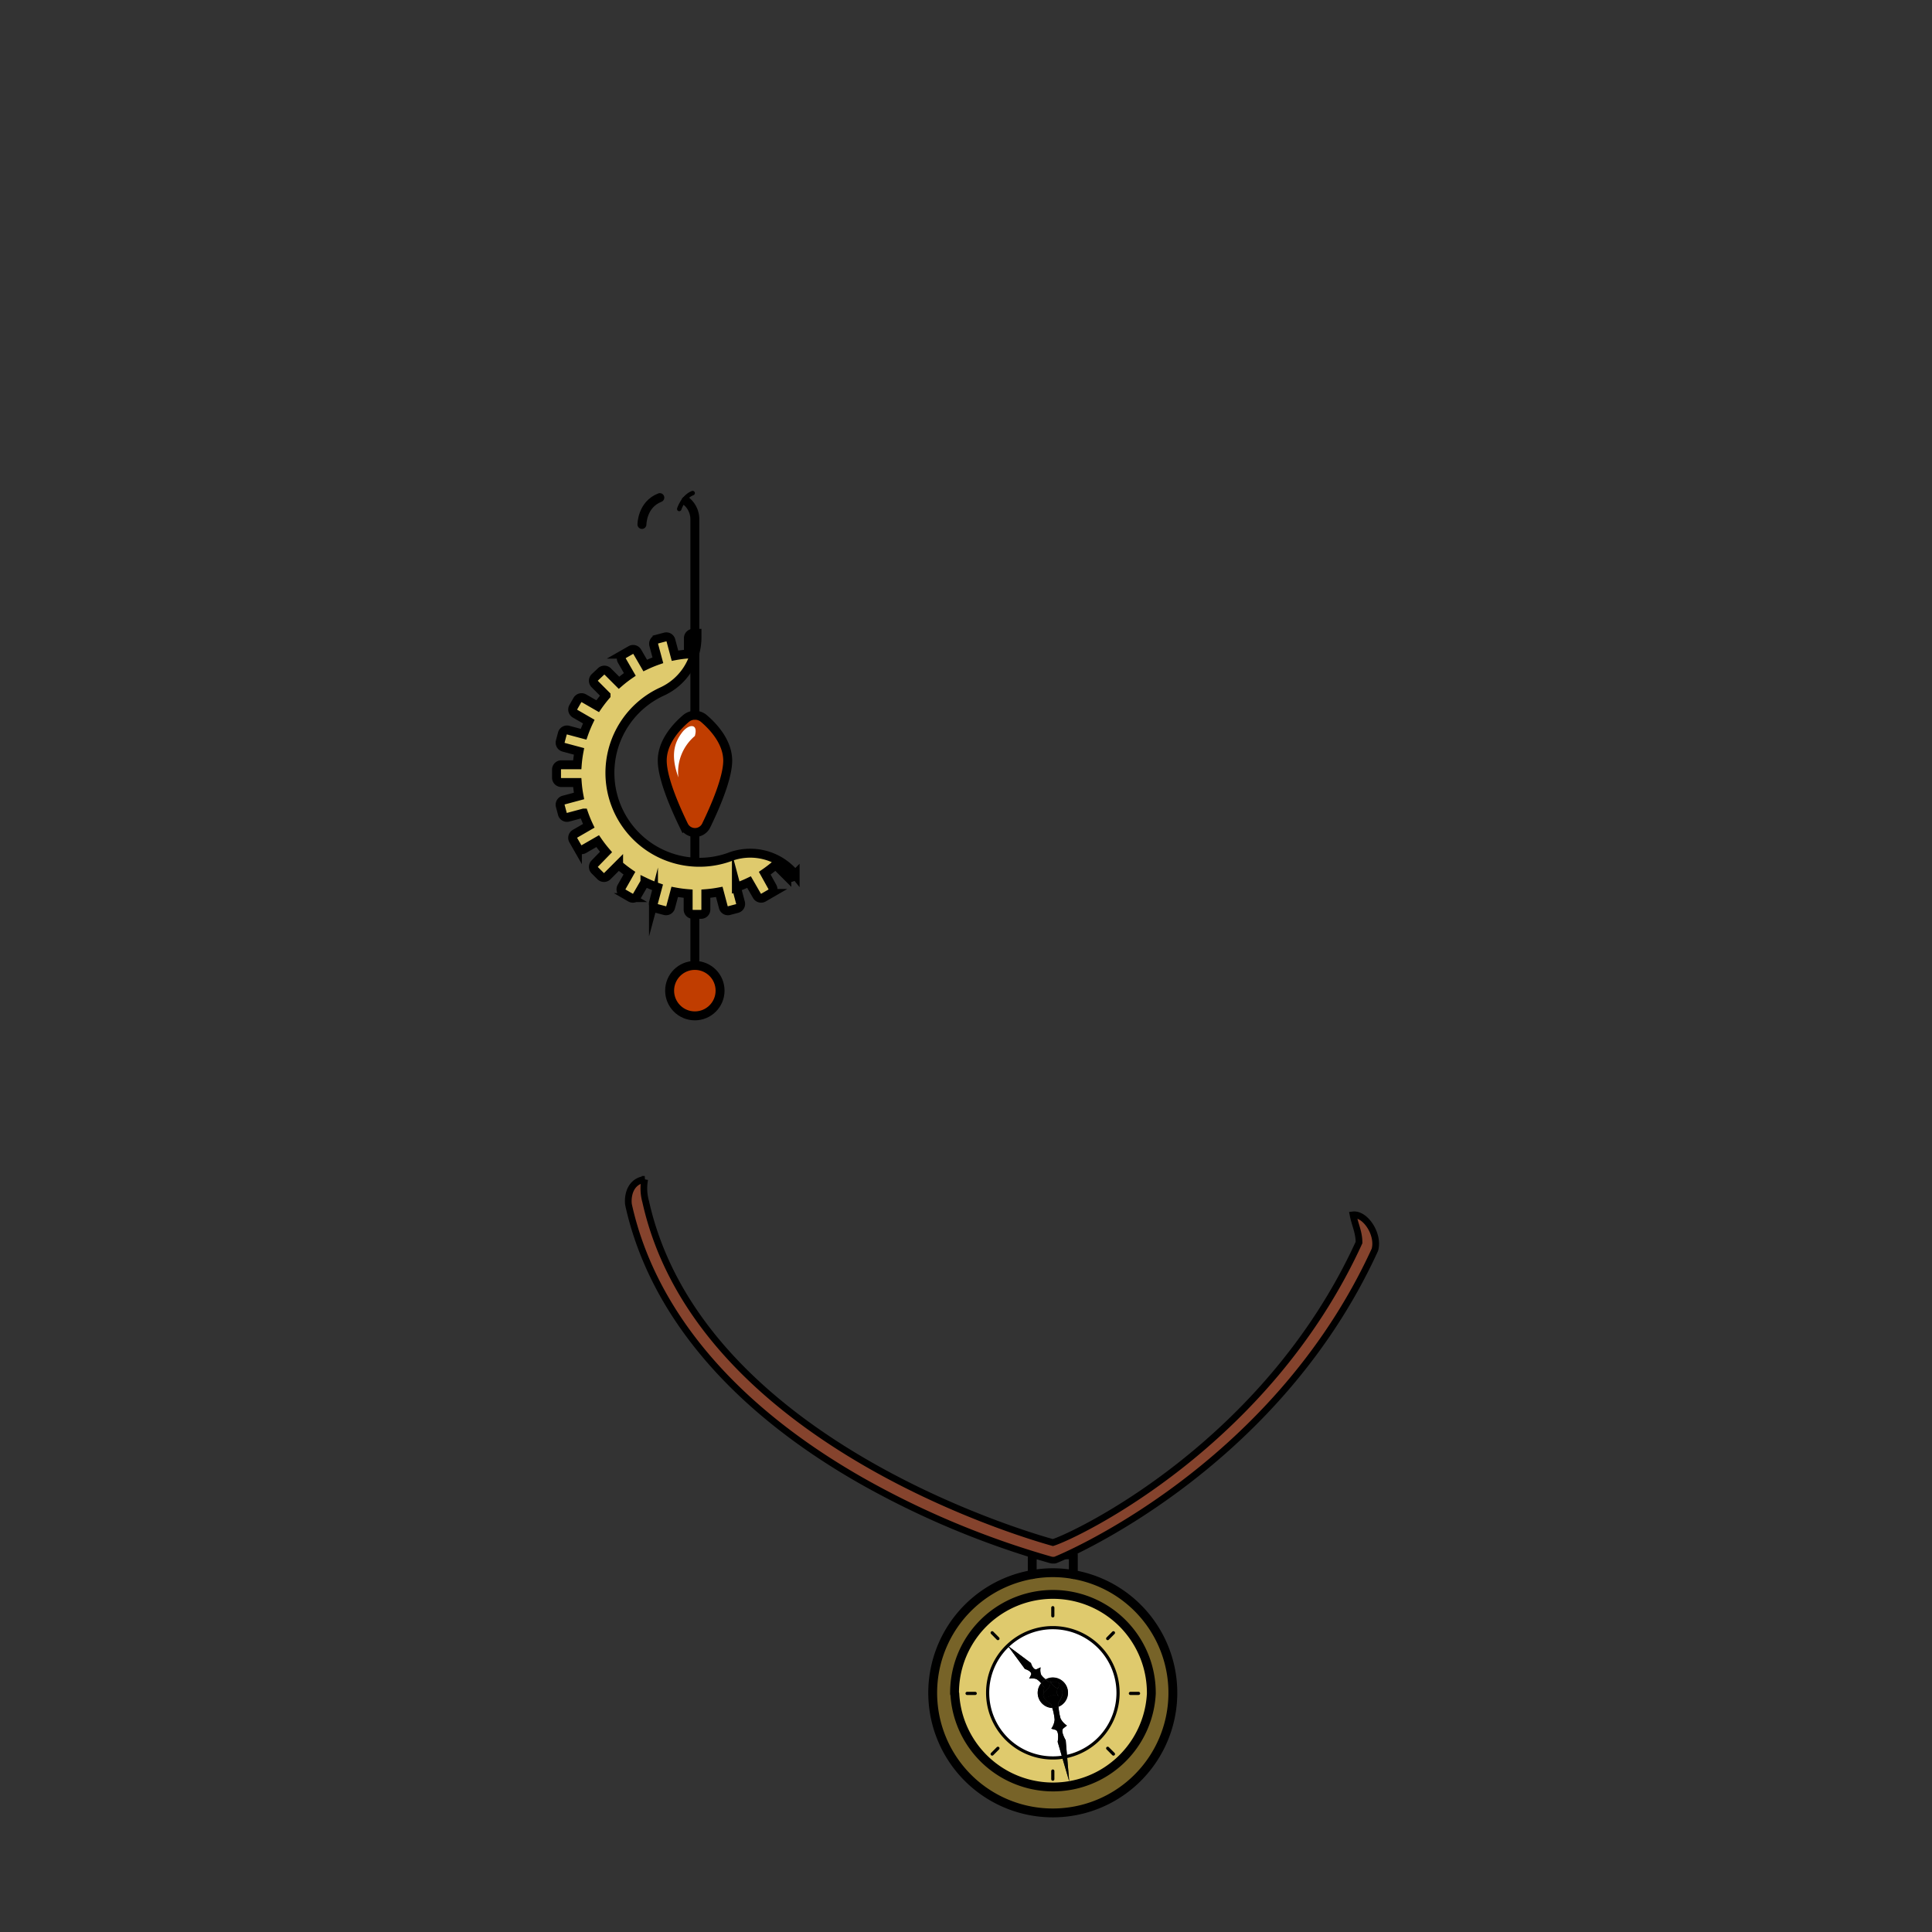 <svg id="jewelry" xmlns="http://www.w3.org/2000/svg" viewBox="0 0 432 432">
  <rect x="0" y="0" width="432" height="432" fill="#333333" stroke="none"/>
  <defs>
    <style>.GUNDAN_JAPANESE_SEROW_JEWELRY_JAPANESE_SEROW_JEWELRY_4_cls-1{fill:#fff;}.GUNDAN_JAPANESE_SEROW_JEWELRY_JAPANESE_SEROW_JEWELRY_4_cls-2,.GUNDAN_JAPANESE_SEROW_JEWELRY_JAPANESE_SEROW_JEWELRY_4_cls-7{fill:#dfca6d;}.GUNDAN_JAPANESE_SEROW_JEWELRY_JAPANESE_SEROW_JEWELRY_4_cls-3{fill:#776328;}.GUNDAN_JAPANESE_SEROW_JEWELRY_JAPANESE_SEROW_JEWELRY_4_cls-10,.GUNDAN_JAPANESE_SEROW_JEWELRY_JAPANESE_SEROW_JEWELRY_4_cls-4,.GUNDAN_JAPANESE_SEROW_JEWELRY_JAPANESE_SEROW_JEWELRY_4_cls-5,.GUNDAN_JAPANESE_SEROW_JEWELRY_JAPANESE_SEROW_JEWELRY_4_cls-9{fill:none;stroke-linecap:round;}.GUNDAN_JAPANESE_SEROW_JEWELRY_JAPANESE_SEROW_JEWELRY_4_cls-10,.GUNDAN_JAPANESE_SEROW_JEWELRY_JAPANESE_SEROW_JEWELRY_4_cls-4,.GUNDAN_JAPANESE_SEROW_JEWELRY_JAPANESE_SEROW_JEWELRY_4_cls-5,.GUNDAN_JAPANESE_SEROW_JEWELRY_JAPANESE_SEROW_JEWELRY_4_cls-6,.GUNDAN_JAPANESE_SEROW_JEWELRY_JAPANESE_SEROW_JEWELRY_4_cls-7,.GUNDAN_JAPANESE_SEROW_JEWELRY_JAPANESE_SEROW_JEWELRY_4_cls-8,.GUNDAN_JAPANESE_SEROW_JEWELRY_JAPANESE_SEROW_JEWELRY_4_cls-9{stroke:#000;}.GUNDAN_JAPANESE_SEROW_JEWELRY_JAPANESE_SEROW_JEWELRY_4_cls-4,.GUNDAN_JAPANESE_SEROW_JEWELRY_JAPANESE_SEROW_JEWELRY_4_cls-5{stroke-linejoin:round;}.GUNDAN_JAPANESE_SEROW_JEWELRY_JAPANESE_SEROW_JEWELRY_4_cls-4{stroke-width:1.98px;}.GUNDAN_JAPANESE_SEROW_JEWELRY_JAPANESE_SEROW_JEWELRY_4_cls-5{stroke-width:0.71px;}.GUNDAN_JAPANESE_SEROW_JEWELRY_JAPANESE_SEROW_JEWELRY_4_cls-6{fill:#85432d;stroke-width:1.5px;}.GUNDAN_JAPANESE_SEROW_JEWELRY_JAPANESE_SEROW_JEWELRY_4_cls-10,.GUNDAN_JAPANESE_SEROW_JEWELRY_JAPANESE_SEROW_JEWELRY_4_cls-6,.GUNDAN_JAPANESE_SEROW_JEWELRY_JAPANESE_SEROW_JEWELRY_4_cls-7,.GUNDAN_JAPANESE_SEROW_JEWELRY_JAPANESE_SEROW_JEWELRY_4_cls-8,.GUNDAN_JAPANESE_SEROW_JEWELRY_JAPANESE_SEROW_JEWELRY_4_cls-9{stroke-miterlimit:10;}.GUNDAN_JAPANESE_SEROW_JEWELRY_JAPANESE_SEROW_JEWELRY_4_cls-7,.GUNDAN_JAPANESE_SEROW_JEWELRY_JAPANESE_SEROW_JEWELRY_4_cls-8,.GUNDAN_JAPANESE_SEROW_JEWELRY_JAPANESE_SEROW_JEWELRY_4_cls-9{stroke-width:2px;}.GUNDAN_JAPANESE_SEROW_JEWELRY_JAPANESE_SEROW_JEWELRY_4_cls-8{fill:#c03d00;}</style>
  </defs>
  <path class="GUNDAN_JAPANESE_SEROW_JEWELRY_JAPANESE_SEROW_JEWELRY_4_cls-1" d="M235.41,364A14.57,14.57,0,0,0,225.32,368h0a14.52,14.52,0,0,0-4.48,10.5v.08a14.57,14.57,0,0,0,14.57,14.49,13.27,13.27,0,0,0,2.09-.15l-1-3.44s.43-2.42-.5-2.69l-.93-.26a4.09,4.09,0,0,0,.75-2,12,12,0,0,0-.54-2.67,3.38,3.38,0,0,1-3.24-3.38,3.31,3.31,0,0,1,.76-2.12,4.16,4.16,0,0,0-1-.91,2.94,2.94,0,0,0-1.67-.11l.4-.82c.4-.83-1.35-1.35-1.35-1.35L225.35,368l5.17,3.86s.52,1.75,1.34,1.35l.83-.39a2.9,2.9,0,0,0,.11,1.66,4.2,4.2,0,0,0,1,1,3.31,3.31,0,0,1,1.6-.41,3.38,3.38,0,0,1,1.28,6.51,12.72,12.72,0,0,0,.46,2.68,4.15,4.15,0,0,0,1.42,1.56l-.77.58c-.77.59.5,2.69.5,2.69l.3,3.58A14.58,14.58,0,0,0,250,378.59v-.08A14.57,14.57,0,0,0,235.41,364Z" />
  <path class="GUNDAN_JAPANESE_SEROW_JEWELRY_JAPANESE_SEROW_JEWELRY_4_cls-2" d="M235.41,356.53a22,22,0,0,0-22,22,1.48,1.48,0,0,0,0,.21,22,22,0,0,0,43.94,0,1.48,1.48,0,0,0,0-.21A22,22,0,0,0,235.41,356.53Zm3.19,36.2.48,5.59-1.58-5.39a13.27,13.27,0,0,1-2.09.15,14.57,14.57,0,0,1-14.57-14.49v-.08a14.52,14.52,0,0,1,4.48-10.5h0A14.58,14.58,0,0,1,250,378.51v.08A14.58,14.58,0,0,1,238.6,392.73Z" />
  <path class="GUNDAN_JAPANESE_SEROW_JEWELRY_JAPANESE_SEROW_JEWELRY_4_cls-3" d="M240,352.07a26.85,26.85,0,1,1-9.19,0,26,26,0,0,1,9.19,0Zm17.38,26.65a1.48,1.48,0,0,0,0-.21,22,22,0,1,0-44,0,1.48,1.48,0,0,0,0,.21,22,22,0,0,0,43.94,0Z" />
  <path d="M238.6,392.73l.48,5.59-1.58-5.39C237.87,392.88,238.24,392.81,238.6,392.73Z" />
  <path d="M237.8,386.46c-.77.59.5,2.69.5,2.69l.3,3.58c-.36.08-.73.15-1.1.2l-1-3.44s.43-2.42-.5-2.69l-.93-.26a4.09,4.09,0,0,0,.75-2,12,12,0,0,0-.54-2.67h.14a3.25,3.25,0,0,0,1.28-.26,12.72,12.72,0,0,0,.46,2.68,4.15,4.15,0,0,0,1.42,1.56Z" />
  <path d="M236.56,377.52a2.39,2.39,0,0,1-1.57-1.41c.5-.08,1.38-.15,1.74.21S236.76,377,236.56,377.52Z" />
  <path d="M233.37,378.6c.37-.61,1.51-1.06,1.51-2.47l.1,0h0a2.39,2.39,0,0,0,1.57,1.41,1.63,1.63,0,0,0,.21,1.93c-1.16-1.16-2.61.49-3.13,0A1.2,1.2,0,0,1,233.37,378.6Z" />
  <path d="M234.88,376.13a3.09,3.09,0,0,0-.06-.58,2.66,2.66,0,0,0,.16.56Z" />
  <path d="M235,376.11a2.66,2.66,0,0,1-.16-.56,3.09,3.09,0,0,1,.06.58l-.24.05s-.4-.28-.83-.64a3.31,3.31,0,0,1,1.6-.41,3.38,3.38,0,0,1,1.28,6.51c-.05-.49-.06-.85-.06-.85s1.13-1.45.93-2.49c-.07-.44-.51-.58-1-.78.2-.52.42-1,.17-1.2s-1.24-.29-1.74-.21Z" />
  <path d="M234.88,376.13c0,1.41-1.14,1.86-1.51,2.47a4.79,4.79,0,0,1,.13-1.28s-.33-.46-.71-.93a3.12,3.12,0,0,1,1-.85c.43.36.83.64.83.64Z" />
  <path d="M236.69,381.64a3.25,3.25,0,0,1-1.28.26h-.14c-.13-.48-.23-.81-.23-.81s-1.58-.92-1.78-2a.64.64,0,0,1,.11-.51,1.2,1.2,0,0,0,.27.81c.52.53,2-1.12,3.13,0a1.63,1.63,0,0,1-.21-1.93c.49.2.93.34,1,.78.2,1-.93,2.49-.93,2.49S236.64,381.15,236.69,381.64Z" />
  <path d="M233.26,379.11c.2,1.05,1.78,2,1.78,2s.1.33.23.81a3.38,3.38,0,0,1-3.24-3.38,3.31,3.31,0,0,1,.76-2.12c.38.47.71.93.71.93a4.79,4.79,0,0,0-.13,1.28A.64.64,0,0,0,233.26,379.11Z" />
  <path d="M232.79,376.39a4.16,4.16,0,0,0-1-.91,2.94,2.94,0,0,0-1.67-.11l.4-.82c.4-.83-1.35-1.35-1.35-1.35L225.35,368l5.17,3.86s.52,1.75,1.34,1.35l.83-.39a2.9,2.9,0,0,0,.11,1.66,4.2,4.2,0,0,0,1,1A3.12,3.12,0,0,0,232.79,376.39Z" />
  <path class="GUNDAN_JAPANESE_SEROW_JEWELRY_JAPANESE_SEROW_JEWELRY_4_cls-4" d="M240,352.07a26.85,26.85,0,1,1-9.19,0,26,26,0,0,1,9.19,0Z" />
  <path class="GUNDAN_JAPANESE_SEROW_JEWELRY_JAPANESE_SEROW_JEWELRY_4_cls-4" d="M213.44,378.72a1.48,1.48,0,0,1,0-.21,22,22,0,1,1,44,0,1.48,1.48,0,0,1,0,.21,22,22,0,0,1-43.94,0Z" />
  <path class="GUNDAN_JAPANESE_SEROW_JEWELRY_JAPANESE_SEROW_JEWELRY_4_cls-5" d="M237.5,392.93a13.27,13.27,0,0,1-2.09.15,14.57,14.57,0,0,1-14.57-14.49v-.08a14.52,14.52,0,0,1,4.48-10.5h0A14.58,14.58,0,0,1,250,378.51v.08a14.58,14.58,0,0,1-11.38,14.14" />
  <line class="GUNDAN_JAPANESE_SEROW_JEWELRY_JAPANESE_SEROW_JEWELRY_4_cls-5" x1="235.41" y1="359.48" x2="235.41" y2="361.31" />
  <line class="GUNDAN_JAPANESE_SEROW_JEWELRY_JAPANESE_SEROW_JEWELRY_4_cls-5" x1="235.41" y1="396.01" x2="235.41" y2="397.83" />
  <line class="GUNDAN_JAPANESE_SEROW_JEWELRY_JAPANESE_SEROW_JEWELRY_4_cls-5" x1="254.58" y1="378.65" x2="252.76" y2="378.65" />
  <line class="GUNDAN_JAPANESE_SEROW_JEWELRY_JAPANESE_SEROW_JEWELRY_4_cls-5" x1="218.06" y1="378.65" x2="216.24" y2="378.65" />
  <line class="GUNDAN_JAPANESE_SEROW_JEWELRY_JAPANESE_SEROW_JEWELRY_4_cls-5" x1="248.97" y1="392.21" x2="247.68" y2="390.92" />
  <line class="GUNDAN_JAPANESE_SEROW_JEWELRY_JAPANESE_SEROW_JEWELRY_4_cls-5" x1="223.14" y1="366.39" x2="221.85" y2="365.09" />
  <line class="GUNDAN_JAPANESE_SEROW_JEWELRY_JAPANESE_SEROW_JEWELRY_4_cls-5" x1="221.85" y1="392.21" x2="223.14" y2="390.92" />
  <line class="GUNDAN_JAPANESE_SEROW_JEWELRY_JAPANESE_SEROW_JEWELRY_4_cls-5" x1="247.68" y1="366.39" x2="248.97" y2="365.09" />
  <polyline class="GUNDAN_JAPANESE_SEROW_JEWELRY_JAPANESE_SEROW_JEWELRY_4_cls-4" points="230.81 352.07 230.81 347.65 240 347.65 240 352.07" />
  <path class="GUNDAN_JAPANESE_SEROW_JEWELRY_JAPANESE_SEROW_JEWELRY_4_cls-6" d="M235.45,348.86a2,2,0,0,1-.48-.06,193.86,193.86,0,0,1-42.19-17.62c-28.82-16.36-46.87-37.69-52.21-61.67-.23-1.05-.26-5.22,3.59-5.81a10.92,10.92,0,0,0,.22,5c11.81,53.09,84.21,74.33,91.05,76.22,5.1-1.59,47.75-21.8,68.45-67.09,0-2.31-.91-4-1.33-6.18,2.72-.31,5.83,4.31,4.88,7.8-22.69,49.63-71,69.23-71.46,69.37A1.81,1.81,0,0,1,235.45,348.86Z" />
  <path class="GUNDAN_JAPANESE_SEROW_JEWELRY_JAPANESE_SEROW_JEWELRY_4_cls-7" d="M163,191.68a20,20,0,0,1-15.07-37,13.36,13.36,0,0,0,7.92-12.29v-.78H155a1.07,1.07,0,0,0-1.07,1.07v3.55a25.51,25.51,0,0,0-3,.39l-.92-3.43a1.05,1.05,0,0,0-1.3-.75l-1.78.47a1.08,1.08,0,0,0-.75,1.31l.92,3.42a27.12,27.12,0,0,0-2.83,1.17l-1.78-3.07a1.06,1.06,0,0,0-1.45-.38l-1.59.91a1.08,1.08,0,0,0-.39,1.46l1.77,3.07a27.37,27.37,0,0,0-2.42,1.87l-2.51-2.51a1.07,1.07,0,0,0-1.52,0L133,151.46a1.06,1.06,0,0,0,0,1.51l2.51,2.52a29.4,29.4,0,0,0-1.87,2.42l-3.07-1.77a1.08,1.08,0,0,0-1.46.39l-.91,1.59a1.07,1.07,0,0,0,.39,1.46l3.06,1.77a29.43,29.43,0,0,0-1.16,2.83l-3.43-.92a1.07,1.07,0,0,0-1.31.76l-.47,1.77a1.06,1.06,0,0,0,.76,1.3l3.43.92a27.44,27.44,0,0,0-.4,3h-3.56a1.07,1.07,0,0,0-1.07,1.06v1.83a1.09,1.09,0,0,0,1.07,1.08h3.56a27.26,27.26,0,0,0,.4,3l-3.43.92a1.07,1.07,0,0,0-.76,1.31l.47,1.77a1.06,1.06,0,0,0,1.31.75l3.43-.92a29.61,29.61,0,0,0,1.16,2.84l-3.06,1.77a1.06,1.06,0,0,0-.39,1.46l.91,1.59a1.07,1.07,0,0,0,1.46.38l3.07-1.77a29.56,29.56,0,0,0,1.87,2.43L133,193.09a1.06,1.06,0,0,0,0,1.51l1.29,1.29a1.07,1.07,0,0,0,1.52,0l2.51-2.51a29.4,29.4,0,0,0,2.42,1.87L139,198.32a1.07,1.07,0,0,0,.39,1.46l1.59.92a1.06,1.06,0,0,0,1.45-.39l1.78-3.07a27.12,27.12,0,0,0,2.83,1.17l-.92,3.42a1.08,1.08,0,0,0,.75,1.31l1.78.47a1.05,1.05,0,0,0,1.3-.75l.92-3.43a27.76,27.76,0,0,0,3,.4v3.55a1.06,1.06,0,0,0,1.07,1.07h1.83a1.06,1.06,0,0,0,1.06-1.06v-3.56a27.62,27.62,0,0,0,3-.4l.91,3.43a1.06,1.06,0,0,0,1.31.75l1.77-.47a1.06,1.06,0,0,0,.75-1.31l-.91-3.42a28.05,28.05,0,0,0,2.83-1.17l1.77,3.07a1.08,1.08,0,0,0,1.46.39l1.59-.92a1.07,1.07,0,0,0,.39-1.46L171,195.25a29.56,29.56,0,0,0,2.43-1.87l2.51,2.51a1.06,1.06,0,0,0,1.51,0l.34-.34h0A12.93,12.93,0,0,0,163,191.68Z" />
  <path class="GUNDAN_JAPANESE_SEROW_JEWELRY_JAPANESE_SEROW_JEWELRY_4_cls-8" d="M157.39,160.66a3.1,3.1,0,0,0-4,0c-2.17,1.85-5.31,5.26-5.31,9.4,0,3.85,2.7,10.17,4.82,14.54a2.79,2.79,0,0,0,5,0c2.12-4.37,4.82-10.69,4.82-14.54C162.7,165.92,159.56,162.51,157.39,160.66Z" />
  <line class="GUNDAN_JAPANESE_SEROW_JEWELRY_JAPANESE_SEROW_JEWELRY_4_cls-8" x1="155.37" y1="186.16" x2="155.37" y2="193" />
  <line class="GUNDAN_JAPANESE_SEROW_JEWELRY_JAPANESE_SEROW_JEWELRY_4_cls-8" x1="155.37" y1="204.45" x2="155.37" y2="216.25" />
  <circle class="GUNDAN_JAPANESE_SEROW_JEWELRY_JAPANESE_SEROW_JEWELRY_4_cls-8" cx="155.37" cy="221.51" r="5.64" />
  <path class="GUNDAN_JAPANESE_SEROW_JEWELRY_JAPANESE_SEROW_JEWELRY_4_cls-1" d="M155.37,164.57a10.58,10.58,0,0,0-3.68,9.26c-1.92-5.24-.7-8,.79-10S156.2,161.68,155.37,164.57Z" />
  <path class="GUNDAN_JAPANESE_SEROW_JEWELRY_JAPANESE_SEROW_JEWELRY_4_cls-9" d="M153.37,112h0a5.21,5.21,0,0,1,2,4.15v43.75" />
  <path class="GUNDAN_JAPANESE_SEROW_JEWELRY_JAPANESE_SEROW_JEWELRY_4_cls-9" d="M143.54,117.27s0-4.45,4-6" />
  <path class="GUNDAN_JAPANESE_SEROW_JEWELRY_JAPANESE_SEROW_JEWELRY_4_cls-10" d="M151.88,113.81s.88-2.76,3-3.55" />
</svg>